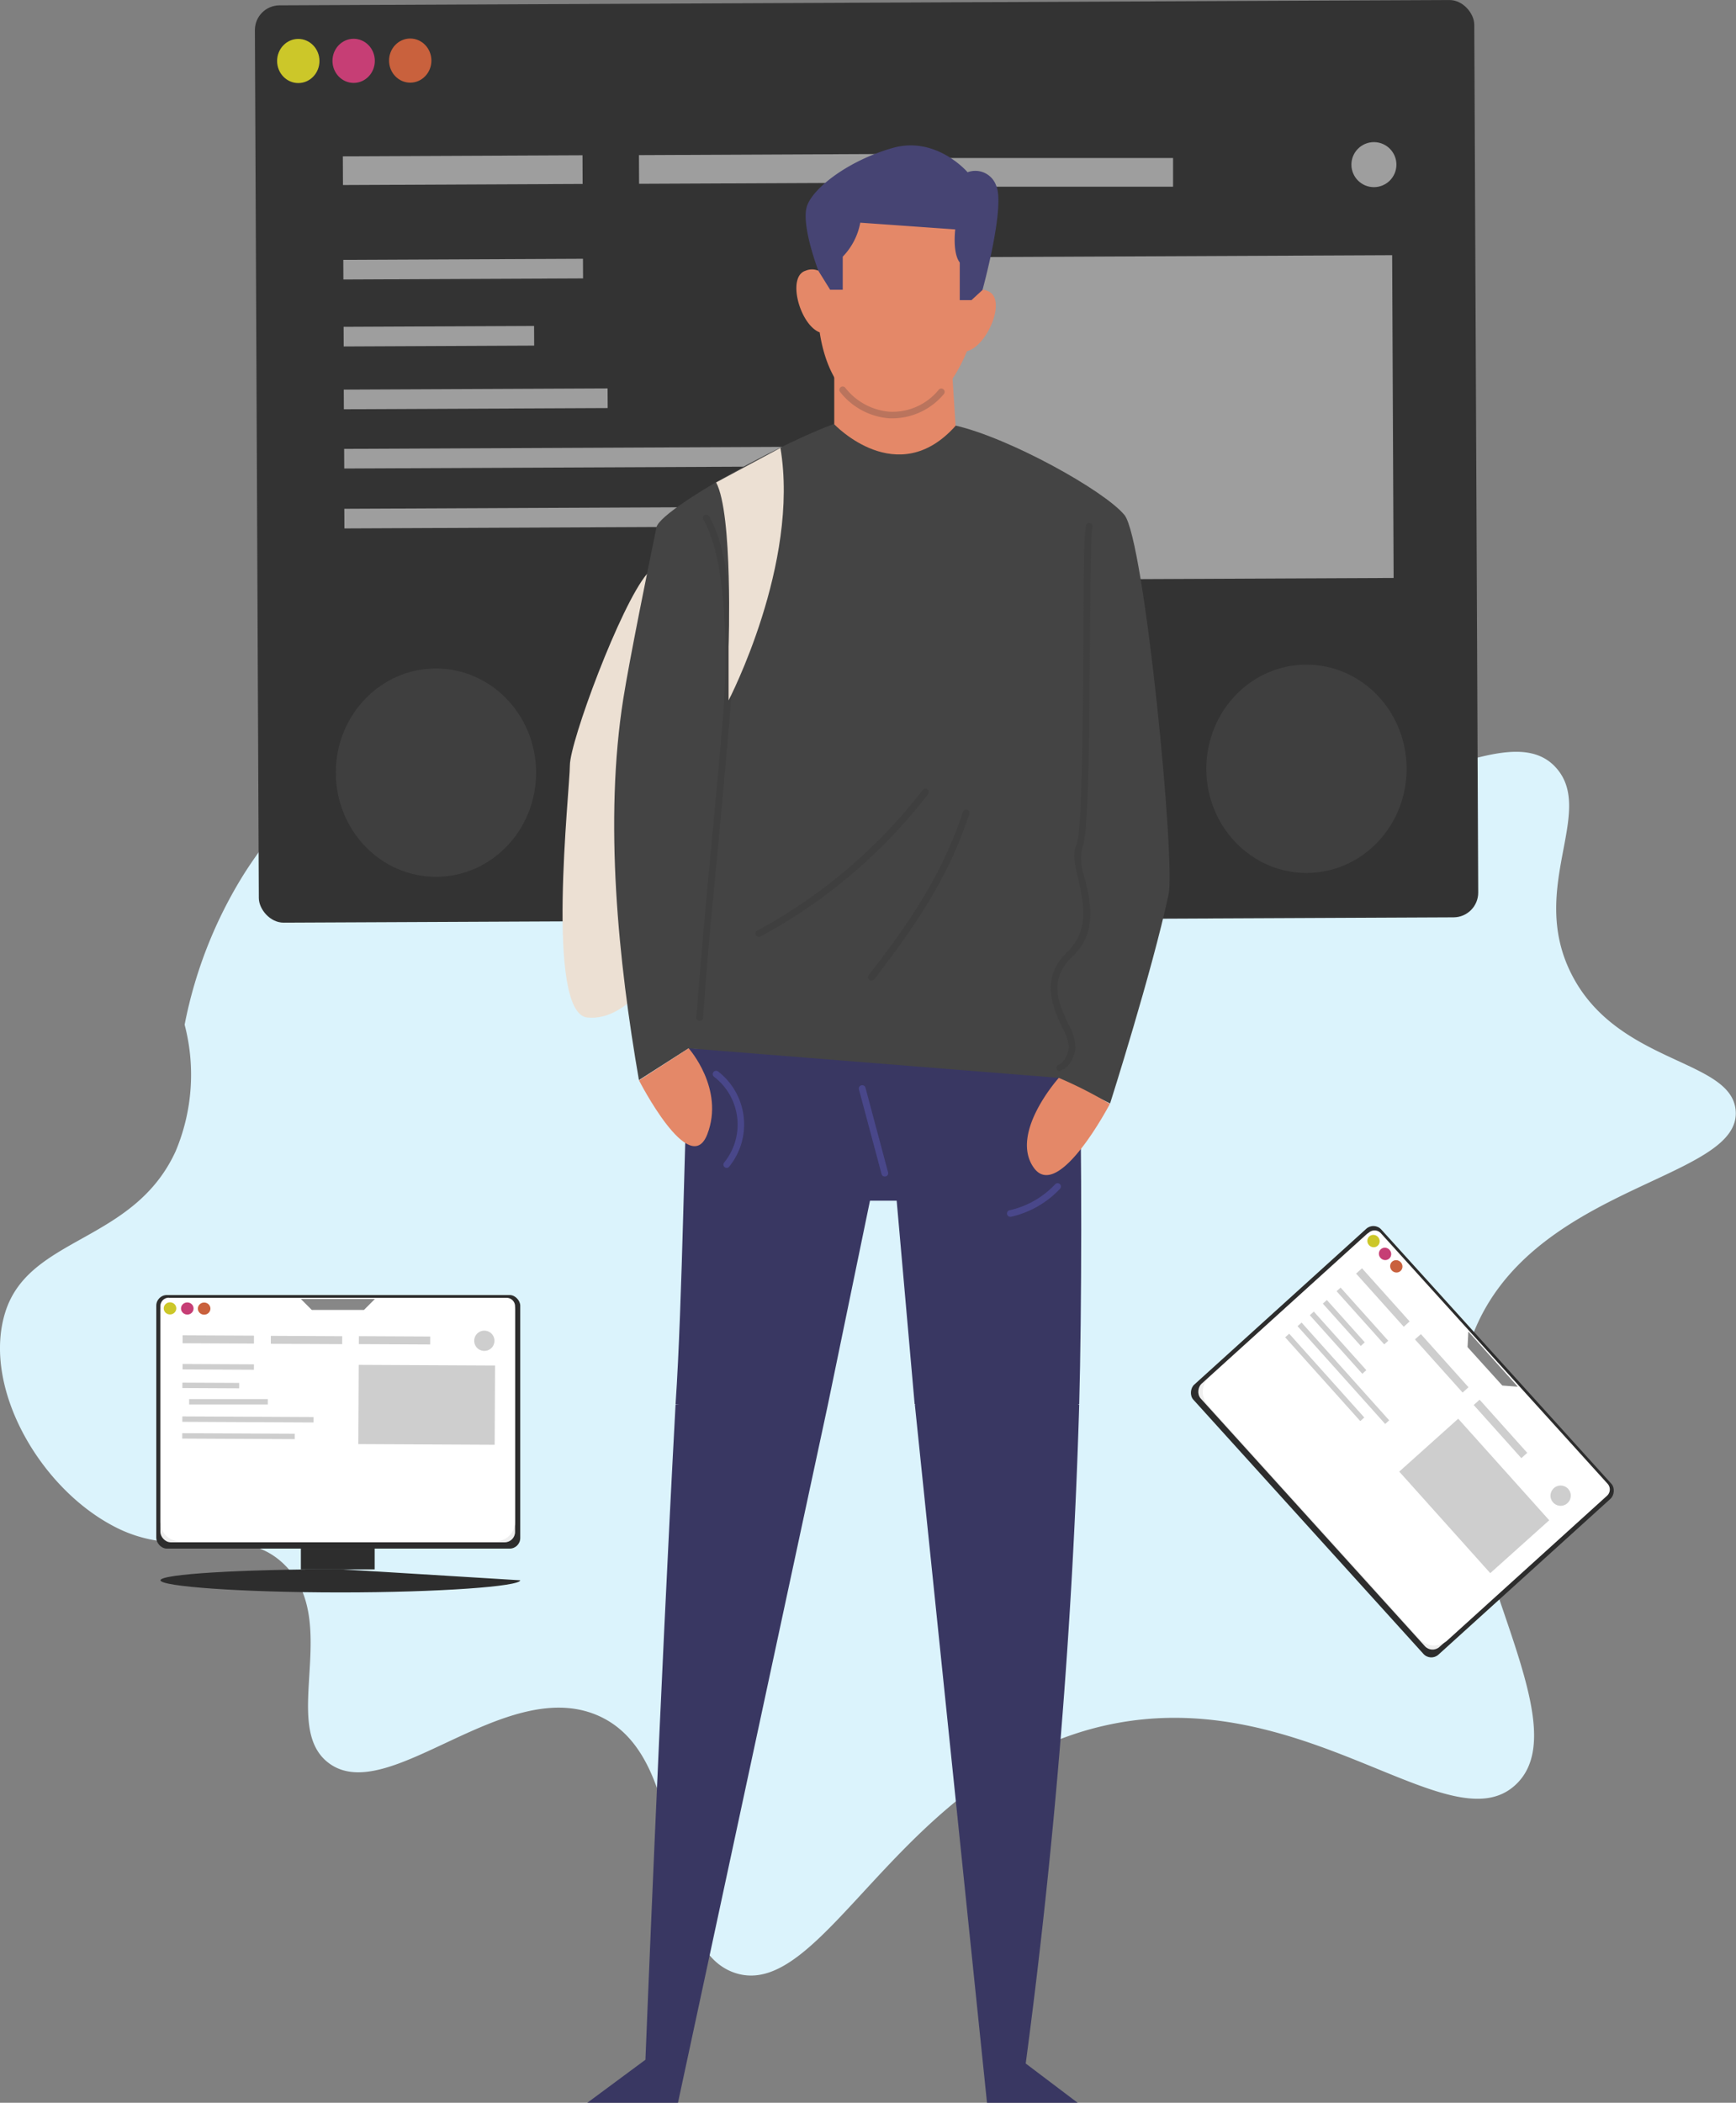 <svg xmlns="http://www.w3.org/2000/svg" viewBox="0 0 157.4 190.56"><rect x="0" y="0" width="157.4" height="190.56" fill="#808080" stroke="none"/><defs><style>.cls-1{fill:#dbf3fc;}.cls-2{fill:#3f3f3f;}.cls-3{fill:#2d2d2d;}.cls-4{fill:#efefef;}.cls-5{fill:#333;}.cls-6{fill:#ccc729;}.cls-7{fill:#c63e75;}.cls-8{fill:#c9613d;}.cls-9{fill:#9e9e9e;}.cls-10{fill:#fff;}.cls-11{fill:#cecece;}.cls-12{fill:#878787;}.cls-13{fill:#393762;}.cls-14{fill:#49478a;}.cls-15{fill:#ece0d3;}.cls-16{fill:#444;}.cls-17{fill:#e48868;}.cls-18{fill:#ba745d;}.cls-19{fill:#464473;}</style></defs><title>Asset 4</title><g id="Layer_2" data-name="Layer 2"><g id="Layer_1-2" data-name="Layer 1"><path class="cls-1" d="M16.74,92.86a40.28,40.28,0,0,1,5.42-13.72A43,43,0,0,1,41,63a21.41,21.41,0,0,0,9.13-1.78c3-1.32,3.86-2.59,5.92-3.82,4.41-2.63,8.38-1.62,16.77-1.06,7.53.5,12.52.84,18.19,0,11.85-1.67,14.91-6.61,19.25-4.47,6.12,3,1.92,13.74,8.37,17.9,7.06,4.56,17.77-4.93,22.3-.36,3.93,4-2.43,10.91,1.52,18.8,4.13,8.26,14.5,7.71,14.92,12.41.53,5.93-16.1,6.62-22.6,17.77-9,15.45,9.8,36.61,2.67,43.33-6,5.67-19.36-9.43-37.33-5.33-18.6,4.24-25.39,25.2-33.53,22.38-7.2-2.5-3.43-19.49-12.43-23.33-8.47-3.61-19,8.38-24.36,4.32-4.48-3.39,1.27-13-4.11-18.07-4.09-3.86-9.26,0-15.58-3.49C3.45,134.6-1.62,125.61.48,118.91c2.17-6.9,11.62-6.25,15.44-14.57A17.87,17.87,0,0,0,16.74,92.86Z"/><path class="cls-2" d="M166.34,45.91"/><rect class="cls-3" x="110.65" y="119.17" width="33" height="22.98" rx="0.96" ry="0.96" transform="translate(138.66 -51.3) rotate(47.84)"/><rect class="cls-4" x="111.12" y="119.52" width="32.16" height="22.06" rx="0.94" ry="0.94" transform="translate(138.6 -51.36) rotate(47.84)"/><rect class="cls-5" x="23.29" y="0.24" width="110.56" height="83.13" rx="2.24" ry="2.24" transform="translate(-0.19 0.36) rotate(-0.26)"/><ellipse class="cls-6" cx="27.05" cy="5.53" rx="1.92" ry="2" transform="translate(-0.03 0.12) rotate(-0.26)"/><ellipse class="cls-7" cx="32.07" cy="5.51" rx="1.92" ry="2" transform="translate(-0.03 0.15) rotate(-0.26)"/><ellipse class="cls-8" cx="37.19" cy="5.49" rx="1.92" ry="2" transform="translate(-0.02 0.17) rotate(-0.26)"/><rect class="cls-9" x="31.09" y="14.12" width="21.73" height="2.6" transform="translate(-0.07 0.19) rotate(-0.26)"/><rect class="cls-9" x="31.13" y="23.5" width="21.73" height="1.78" transform="translate(-0.11 0.19) rotate(-0.26)"/><rect class="cls-9" x="31.16" y="29.58" width="17.27" height="1.78" transform="translate(-0.14 0.18) rotate(-0.26)"/><rect class="cls-9" x="31.18" y="35.25" width="23.92" height="1.78" transform="translate(-0.17 0.2) rotate(-0.26)"/><rect class="cls-9" x="31.21" y="40.58" width="39.93" height="1.78" transform="translate(-0.19 0.24) rotate(-0.26)"/><rect class="cls-9" x="31.23" y="46.03" width="34.24" height="1.78" transform="translate(-0.22 0.22) rotate(-0.26)"/><rect class="cls-9" x="57.94" y="14" width="21.73" height="2.6" transform="translate(-0.07 0.32) rotate(-0.26)"/><rect class="cls-9" x="84.7" y="13.88" width="21.73" height="2.6" transform="matrix(1, 0, 0, 1, -0.07, 0.44)"/><rect class="cls-9" x="84.8" y="23.21" width="41.49" height="29.25" transform="translate(-0.17 0.49) rotate(-0.26)"/><ellipse class="cls-2" cx="39.53" cy="70.02" rx="9.08" ry="9.44" transform="translate(-0.32 0.18) rotate(-0.26)"/><ellipse class="cls-2" cx="118.46" cy="69.66" rx="9.08" ry="9.44" transform="translate(-0.32 0.55) rotate(-0.26)"/><ellipse class="cls-2" cx="79.92" cy="69.84" rx="9.08" ry="9.44" transform="translate(-0.32 0.37) rotate(-0.26)"/><path class="cls-10" d="M112,119.45h30.63a.77.77,0,0,1,.77.77v19.53a1.77,1.77,0,0,1-1.77,1.77H113a1.77,1.77,0,0,1-1.77-1.77V120.22a.77.77,0,0,1,.77-.77Z" transform="translate(138.57 -51.44) rotate(47.84)"/><ellipse class="cls-6" cx="124.53" cy="112.46" rx="0.55" ry="0.57" transform="translate(-43.26 111.87) rotate(-41.88)"/><ellipse class="cls-7" cx="125.58" cy="113.62" rx="0.55" ry="0.57" transform="translate(-43.77 112.87) rotate(-41.88)"/><ellipse class="cls-8" cx="126.6" cy="114.76" rx="0.55" ry="0.57" transform="translate(-44.27 113.83) rotate(-41.88)"/><rect class="cls-11" x="122.15" y="117.23" width="6.47" height="0.72" transform="translate(129.23 -54.27) rotate(48.12)"/><rect class="cls-11" x="120.3" y="119.01" width="6.47" height="0.49" transform="translate(129.85 -52.33) rotate(48.12)"/><rect class="cls-11" x="119.27" y="119.64" width="5.15" height="0.49" transform="translate(129.76 -50.86) rotate(48.12)"/><rect class="cls-11" x="117.76" y="121.43" width="7.13" height="0.49" transform="translate(130.92 -49.88) rotate(48.12)"/><rect class="cls-11" x="115.86" y="124.2" width="11.9" height="0.49" transform="translate(133.14 -49.32) rotate(48.12)"/><rect class="cls-11" x="115.02" y="124.58" width="10.2" height="0.49" transform="translate(132.86 -47.94) rotate(48.12)"/><rect class="cls-11" x="127.49" y="123.19" width="6.47" height="0.72" transform="translate(135.44 -56.26) rotate(48.12)"/><rect class="cls-11" x="132.82" y="129.13" width="6.47" height="0.72" transform="translate(141.63 -58.25) rotate(48.12)"/><rect class="cls-11" x="127.49" y="131.98" width="12.36" height="7.18" transform="translate(145.37 -54.46) rotate(48.12)"/><path class="cls-12" d="M136.21,125.56l-3.15-3.48.07-1.41h0l4.49,5h0Z"/><circle class="cls-11" cx="141.49" cy="135.55" r="0.92" transform="translate(-7.18 7.92) rotate(-3.13)"/><rect class="cls-3" x="14.17" y="117.36" width="33" height="22.98" rx="0.96" ry="0.96"/><rect class="cls-4" x="14.54" y="117.71" width="32.16" height="22.06" rx="0.94" ry="0.94"/><rect class="cls-3" x="27.28" y="140.34" width="6.69" height="1.88"/><path class="cls-3" d="M47.17,143.21c0,.55-7.3,1.1-16.31,1.1s-16.31-.54-16.31-1.1,7.3-1,16.31-1"/><path class="cls-10" d="M15.31,117.61H45.93a.77.77,0,0,1,.77.77v19.53a1.77,1.77,0,0,1-1.77,1.77H16.31a1.77,1.77,0,0,1-1.77-1.77V118.37a.77.77,0,0,1,.77-.77Z"/><ellipse class="cls-6" cx="15.42" cy="118.57" rx="0.55" ry="0.57" transform="translate(-103.23 133.41) rotate(-89.72)"/><ellipse class="cls-7" cx="16.98" cy="118.57" rx="0.55" ry="0.57" transform="translate(-101.67 134.98) rotate(-89.72)"/><ellipse class="cls-8" cx="18.51" cy="118.59" rx="0.55" ry="0.57" transform="translate(-100.17 136.52) rotate(-89.72)"/><rect class="cls-11" x="16.56" y="121.03" width="6.47" height="0.72" transform="translate(0.59 -0.1) rotate(0.28)"/><rect class="cls-11" x="16.55" y="123.63" width="6.47" height="0.49" transform="translate(0.61 -0.1) rotate(0.28)"/><rect class="cls-11" x="16.54" y="125.31" width="5.15" height="0.49" transform="translate(0.61 -0.09) rotate(0.28)"/><rect class="cls-11" x="16.53" y="126.89" width="7.13" height="0.49" transform="matrix(1, 0, 0, 1, 0.62, -0.1)"/><rect class="cls-11" x="16.53" y="128.39" width="11.9" height="0.49" transform="translate(0.63 -0.11) rotate(0.28)"/><rect class="cls-11" x="16.52" y="129.9" width="10.2" height="0.49" transform="translate(0.64 -0.1) rotate(0.28)"/><rect class="cls-11" x="24.56" y="121.07" width="6.47" height="0.72" transform="translate(0.59 -0.13) rotate(0.28)"/><rect class="cls-11" x="32.54" y="121.1" width="6.47" height="0.72" transform="translate(0.59 -0.17) rotate(0.28)"/><rect class="cls-11" x="32.51" y="123.72" width="12.36" height="7.18" transform="translate(0.62 -0.19) rotate(0.28)"/><path class="cls-12" d="M33,118.71H28.27l-1-1H34Z"/><circle class="cls-11" cx="43.92" cy="121.5" r="0.92" transform="translate(-78.12 79.09) rotate(-50.96)"/><path class="cls-13" d="M75.06,127.31l3.82-18.5,2.42,0,1.63,18.45H97.85c.23-8.19.26-23.7,0-31.33L62.44,95c-.36,6.1-.55,22.94-1.19,32.28Z"/><path class="cls-13" d="M61.25,127.31c-1.41,26.11-2.73,59.35-2.73,59.35l-5.27,3.9h8.22l13.59-63.25-7.64-1.21Z"/><path class="cls-13" d="M97.85,127.31l-11-6.06-3.9,6.06,6.54,63.25h8.22L93,187A582.84,582.84,0,0,0,97.85,127.31Z"/><path class="cls-14" d="M80.22,106.62a.3.3,0,0,1-.29-.22l-2.05-7.67a.3.3,0,0,1,.59-.16l2.05,7.67a.3.3,0,0,1-.21.37Z"/><path class="cls-15" d="M58.67,52c-2.41,2.83-7,15.21-7,17.36S49.4,91.82,53.25,92.21s6.66-4.94,6.66-4.94Z"/><path class="cls-16" d="M98.45,53.81,96,97.68,62.44,95l-4.51,2.88c-1.86-10.74-3.18-23.49-1.41-34.6.56-3.53,2.28-12,3-15.49.38-1.91,15.83-10.16,18.64-10s4.1-.23,8.45.77c4.91,1.12,13.52,5.9,15.34,8.11s4.66,31.6,4,34.4C104.47,88,100.65,100,100.65,100L96,97.68"/><path class="cls-2" d="M68.8,84.9a.3.3,0,0,1-.14-.57,47.2,47.2,0,0,0,15-12.74.31.31,0,0,1,.43-.06.3.3,0,0,1,.06.43,47.83,47.83,0,0,1-15.18,12.9A.31.31,0,0,1,68.8,84.9Z"/><path class="cls-2" d="M79,88.86a.31.31,0,0,1-.19-.06.3.3,0,0,1-.05-.43c3.91-5,6.7-9.25,8.55-14.8a.3.3,0,0,1,.58.19c-1.87,5.64-4.7,9.91-8.64,15A.3.3,0,0,1,79,88.86Z"/><path class="cls-2" d="M63.42,92.51h0a.3.3,0,0,1-.28-.32c.4-5.41.89-10.58,1.36-15.58.35-3.75.72-7.62,1.05-11.64.4-4.84.48-14.05-1.78-17.88a.3.3,0,1,1,.52-.31c2.35,4,2.28,13.32,1.87,18.24-.34,4-.7,7.89-1.05,11.64-.47,5-1,10.17-1.36,15.57A.3.3,0,0,1,63.42,92.51Z"/><path class="cls-17" d="M75.64,31.37v7.08s5.72,6.06,11,.14l-.46-7.22Z"/><path class="cls-17" d="M89.63,26.41a2,2,0,0,0-.58-.17c.81-5.16.46-11.57-8-11.32-5,.15-6.54,4.77-6.86,9.61a1.48,1.48,0,0,0-1.14,0c-1.74.52-.53,4.91,1.27,5.59.67,4.42,3,7.25,6.35,7.5,3.09.23,5.51-2.17,7-5.79C89.51,31.37,91.29,27.16,89.63,26.41Z"/><path class="cls-18" d="M81.07,37.91l-.43,0a6.27,6.27,0,0,1-4.47-2.39.3.3,0,1,1,.47-.38,5.68,5.68,0,0,0,4,2.17,5.39,5.39,0,0,0,4.48-2,.3.3,0,1,1,.45.41A6.12,6.12,0,0,1,81.07,37.91Z"/><path class="cls-17" d="M57.94,97.91s4.6,9,6.19,4.88S62.44,95,62.44,95h0Z"/><path class="cls-19" d="M74.2,24.54l1.07,1.72h1.14v-3A6,6,0,0,0,78,20.18l8.61.61s-.27,2.12.41,3v3.41h1.06l1-.92s2.09-7.57,1.24-9.46a2,2,0,0,0-2.59-1.21s-2.84-3.33-6.8-2.2-7.15,3.56-7.75,5.23S74.2,24.54,74.2,24.54Z"/><path class="cls-17" d="M96,97.68s-4.5,5-2.27,8.14,6.9-5.78,6.9-5.78A37.44,37.44,0,0,0,96,97.68Z"/><path class="cls-2" d="M96.1,97.07a.3.3,0,0,1-.09-.59s.72-.27.91-1.56a4.3,4.3,0,0,0-.58-1.74c-.84-1.8-2.1-4.51.44-6.92,2-1.94,1.47-4.37,1-6.52-.3-1.28-.57-2.38-.19-3.17.53-1.09.59-11.19.64-18.57,0-6,.07-9.66.23-10.38a.3.3,0,1,1,.59.13c-.15.69-.18,5.33-.22,10.25-.07,10-.16,17.7-.7,18.82a4.94,4.94,0,0,0,.23,2.77c.52,2.19,1.17,4.92-1.13,7.1s-1.16,4.39-.31,6.23A4.27,4.27,0,0,1,97.51,95c-.25,1.69-1.28,2-1.33,2Z"/><path class="cls-14" d="M65.9,105.84a.3.3,0,0,1-.24-.49,5.46,5.46,0,0,0-.92-7.77.3.3,0,0,1,.37-.48,6.07,6.07,0,0,1,1,8.63A.3.3,0,0,1,65.9,105.84Z"/><path class="cls-14" d="M91.64,110.27a.3.3,0,0,1-.07-.6,8.09,8.09,0,0,0,4.1-2.35.3.3,0,0,1,.44.41,8.71,8.71,0,0,1-4.41,2.53Z"/><path class="cls-15" d="M64.93,43.72c1.54,2.85,1.13,14.88,1.13,14.88v4.87s6.46-12.39,4.7-22.88Z"/><circle class="cls-9" cx="124.57" cy="14.92" r="2.04"/></g></g></svg>